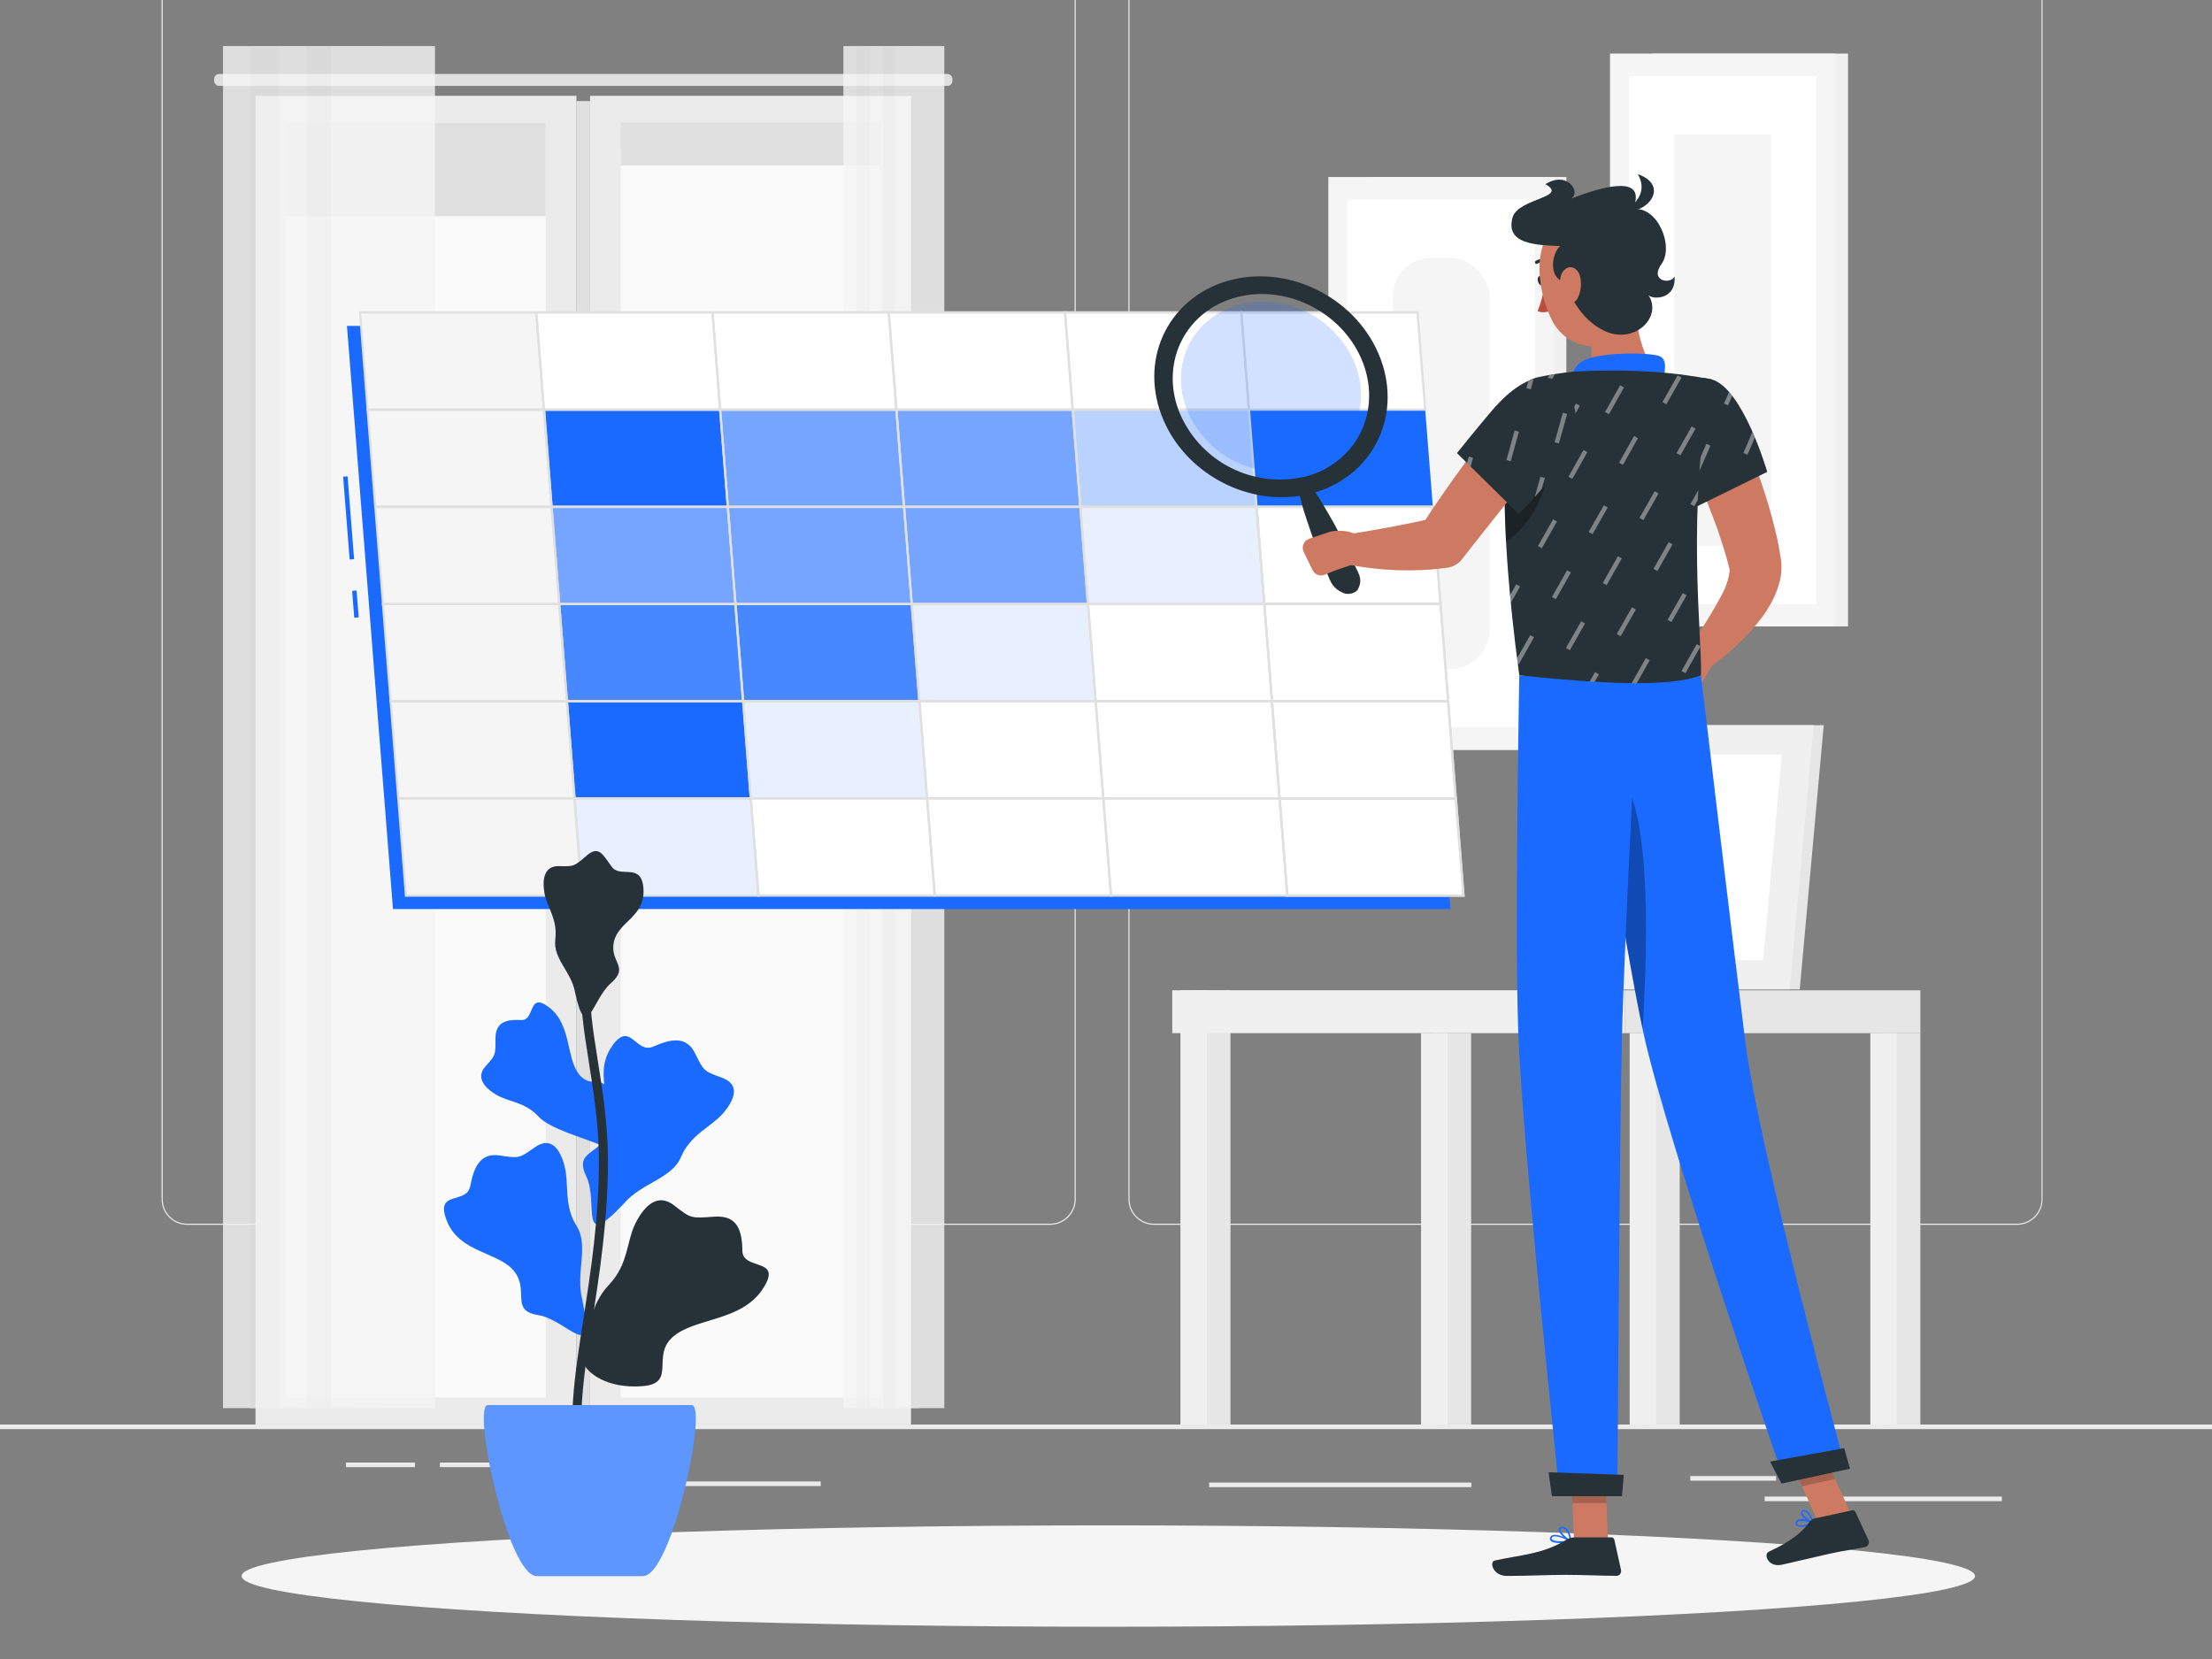 <?xml version="1.0" encoding="UTF-8"?>
<svg width="480px" height="360px" viewBox="0 0 480 360" version="1.1" xmlns="http://www.w3.org/2000/svg" xmlns:xlink="http://www.w3.org/1999/xlink">
    <rect x="0" y="0" width="480" height="360" fill="#808080" stroke="none"/>
    <title> no_results_360</title>
    <g id="-no_results_360" stroke="none" stroke-width="1" fill="none" fill-rule="evenodd">
        <g id="Cohort-analysis-rafiki" transform="translate(-2, -9)" fill-rule="nonzero">
            <g id="freepik--background-complete--inject-11">
                <rect id="Rectangle" fill="#EBEBEB" x="0" y="318.12" width="485" height="1"></rect>
                <rect id="Rectangle" fill="#EBEBEB" x="384.925" y="333.754" width="51.478" height="1"></rect>
                <rect id="Rectangle" fill="#EBEBEB" x="264.383" y="330.713" width="56.9" height="1"></rect>
                <rect id="Rectangle" fill="#EBEBEB" x="368.794" y="329.304" width="18.614" height="1"></rect>
                <rect id="Rectangle" fill="#EBEBEB" x="97.456" y="326.369" width="41.894" height="1"></rect>
                <rect id="Rectangle" fill="#EBEBEB" x="77.076" y="326.369" width="14.977" height="1"></rect>
                <rect id="Rectangle" fill="#EBEBEB" x="127.526" y="330.47" width="52.574" height="1"></rect>
                <path d="M229.89,274.784 L42.593,274.784 C39.538,274.779 37.064,272.296 37.064,269.236 L37.064,5.5 C37.09,2.458 39.556,0.005 42.593,-1.1010037e-14 L229.89,-1.1010037e-14 C232.949,-1.1010037e-14 235.429,2.484 235.429,5.548 L235.429,5.548 L235.429,269.236 C235.429,270.708 234.845,272.119 233.806,273.159 C232.768,274.2 231.359,274.784 229.89,274.784 Z M42.593,0.194 C39.671,0.2 37.306,2.573 37.306,5.5 L37.306,269.236 C37.306,272.162 39.671,274.536 42.593,274.541 L229.89,274.541 C232.811,274.531 235.176,272.162 235.186,269.236 L235.186,5.5 C235.176,2.574 232.811,0.205 229.89,0.194 L42.593,0.194 Z" id="Shape" fill="#EBEBEB"></path>
                <path d="M439.711,274.784 L252.404,274.784 C249.349,274.774 246.876,272.296 246.865,269.236 L246.865,5.5 C246.897,2.457 249.366,0.005 252.404,0 L439.711,0 C442.743,0.011 445.203,2.462 445.23,5.5 L445.23,269.236 C445.233,270.705 444.653,272.115 443.617,273.155 C442.582,274.196 441.177,274.784 439.711,274.784 L439.711,274.784 Z M252.404,0.194 C249.483,0.205 247.118,2.574 247.107,5.5 L247.107,269.236 C247.118,272.162 249.483,274.531 252.404,274.541 L439.711,274.541 C442.631,274.531 444.996,272.162 445.007,269.236 L445.007,5.5 C444.996,2.574 442.631,0.205 439.711,0.194 L252.404,0.194 Z" id="Shape" fill="#EBEBEB"></path>
                <rect id="Rectangle" fill="#F0F0F0" x="360.5" y="20.628" width="42.515" height="124.304"></rect>
                <rect id="Rectangle" fill="#F5F5F5" x="351.363" y="20.628" width="48.907" height="124.304"></rect>
                <rect id="Rectangle" fill="#FFFFFF" x="355.466" y="25.516" width="40.711" height="114.539"></rect>
                <rect id="Rectangle" fill="#F5F5F5" x="365.331" y="38.167" width="20.971" height="89.227"></rect>
                <rect id="Rectangle" fill="#F0F0F0" x="299.381" y="47.407" width="42.515" height="124.304"></rect>
                <rect id="Rectangle" fill="#F5F5F5" x="290.253" y="47.407" width="48.907" height="124.304"></rect>
                <rect id="Rectangle" fill="#FFFFFF" x="294.346" y="52.295" width="40.711" height="114.539"></rect>
                <rect id="Rectangle" fill="#F5F5F5" x="304.221" y="64.945" width="20.971" height="89.227" rx="8.395"></rect>
                <rect id="Rectangle" fill="#E6E6E6" x="260.755" y="223.899" width="8.255" height="94.221"></rect>
                <rect id="Rectangle" fill="#F0F0F0" x="258.156" y="223.899" width="5.733" height="94.221"></rect>
                <rect id="Rectangle" fill="#F0F0F0" x="256.381" y="223.889" width="98.164" height="9.299"></rect>
                <rect id="Rectangle" fill="#E6E6E6" x="358.24" y="233.188" width="8.255" height="84.923"></rect>
                <rect id="Rectangle" fill="#F0F0F0" x="355.631" y="233.188" width="5.733" height="84.923"></rect>
                <rect id="Rectangle" fill="#E6E6E6" x="410.455" y="233.188" width="8.255" height="84.923"></rect>
                <rect id="Rectangle" fill="#F0F0F0" x="407.856" y="233.188" width="5.733" height="84.923"></rect>
                <rect id="Rectangle" fill="#E6E6E6" x="312.98" y="233.188" width="8.255" height="84.923"></rect>
                <rect id="Rectangle" fill="#F0F0F0" x="310.371" y="233.188" width="5.733" height="84.923"></rect>
                <rect id="Rectangle" fill="#E6E6E6" x="354.554" y="223.899" width="64.165" height="9.299"></rect>
                <polygon id="Path" fill="#E6E6E6" points="350.413 223.695 392.54 223.695 397.748 166.367 355.621 166.367"></polygon>
                <polygon id="Path" fill="#F0F0F0" points="348.23 223.695 390.357 223.695 395.566 166.367 353.439 166.367"></polygon>
                <polygon id="Path" fill="#FFFFFF" points="384.595 217.35 388.65 172.712 359.201 172.712 355.146 217.35"></polygon>
                <rect id="Rectangle" fill="#EBEBEB" x="130.048" y="29.791" width="69.646" height="288.319"></rect>
                <rect id="Rectangle" fill="#FAFAFA" x="136.712" y="35.621" width="56.318" height="276.659"></rect>
                <rect id="Rectangle" fill="#EBEBEB" x="57.443" y="29.791" width="69.646" height="288.319"></rect>
                <rect id="Rectangle" fill="#E0E0E0" x="127.089" y="30.928" width="2.958" height="286.055"></rect>
                <rect id="Rectangle" fill="#FAFAFA" x="64.107" y="35.621" width="56.318" height="276.659"></rect>
                <rect id="Rectangle" fill="#E0E0E0" x="48.471" y="25.049" width="160.196" height="2.594" rx="1.069"></rect>
                <rect id="Rectangle" fill="#E0E0E0" x="136.712" y="35.631" width="56.318" height="5.509"></rect>
                <rect id="Rectangle" fill="#E0E0E0" x="136.702" y="35.621" width="56.318" height="9.289"></rect>
                <rect id="Rectangle" fill="#E0E0E0" x="64.107" y="35.621" width="56.318" height="20.298"></rect>
                <g id="Group" opacity="0.8" transform="translate(185.018, 18.996)">
                    <rect id="Rectangle" fill="#F5F5F5" x="0" y="0" width="10.748" height="295.568"></rect>
                    <rect id="Rectangle" fill="#F0F0F0" x="2.842" y="0" width="5.073" height="295.568"></rect>
                    <rect id="Rectangle" fill="#F5F5F5" x="5.771" y="0" width="10.748" height="295.568"></rect>
                    <rect id="Rectangle" fill="#F0F0F0" x="8.604" y="0" width="5.073" height="295.568"></rect>
                    <rect id="Rectangle" fill="#F5F5F5" x="11.145" y="0" width="10.748" height="295.568"></rect>
                </g>
                <g id="Group" opacity="0.8" transform="translate(50.392, 18.996)">
                    <rect id="Rectangle" fill="#F5F5F5" x="0" y="0" width="22.582" height="295.568"></rect>
                    <rect id="Rectangle" fill="#F0F0F0" x="5.965" y="0" width="10.66" height="295.568"></rect>
                    <rect id="Rectangle" fill="#F5F5F5" x="12.115" y="0" width="22.582" height="295.568"></rect>
                    <rect id="Rectangle" fill="#F0F0F0" x="18.081" y="0" width="10.66" height="295.568"></rect>
                    <rect id="Rectangle" fill="#F5F5F5" x="23.416" y="0" width="22.582" height="295.568"></rect>
                </g>
            </g>
            <g id="freepik--Shadow--inject-11" transform="translate(54.427, 340.002)" fill="#F5F5F5">
                <ellipse id="freepik--path--inject-11" cx="188.073" cy="10.999" rx="188.073" ry="10.999"></ellipse>
            </g>
            <g id="freepik--Table--inject-11" transform="translate(76.432, 76.537)">
                <polygon id="Rectangle" fill="#1A6AFF" transform="translate(1.216, 44.85) rotate(-4.51) translate(-1.216, -44.85) " points="0.733 35.833 1.703 35.833 1.7 53.867 0.73 53.867"></polygon>
                <polygon id="Rectangle" fill="#1A6AFF" transform="translate(2.693, 63.554) rotate(-4.52) translate(-2.693, -63.554) " points="2.209 60.634 3.179 60.634 3.178 66.474 2.208 66.474"></polygon>
                <polygon id="Path" fill="#1A6AFF" points="39.105 3.187 77.352 3.187 115.609 3.187 153.856 3.187 192.103 3.187 230.35 3.187 232.009 24.282 233.677 45.367 235.336 66.461 237.004 87.546 238.663 108.631 240.331 129.726 202.084 129.726 163.827 129.726 125.58 129.726 87.333 129.726 49.086 129.726 10.839 129.726 9.18 108.631 7.512 87.546 5.853 66.461 4.185 45.367 2.526 24.282 0.858 3.187"></polygon>
                <polygon id="Path" fill="#FFFFFF" points="41.928 0.272 80.175 0.272 118.422 0.272 156.669 0.272 194.916 0.272 233.163 0.272 234.831 21.367 236.49 42.452 238.159 63.546 239.817 84.631 241.486 105.716 243.144 126.811 204.897 126.811 166.65 126.811 128.403 126.811 90.156 126.811 51.909 126.811 13.652 126.811 11.993 105.716 10.325 84.631 8.666 63.546 7.008 42.452 5.339 21.367 3.68 0.272"></polygon>
                <polygon id="Path" fill="#FFFFFF" points="196.584 21.367 234.831 21.367 233.163 0.272 194.916 0.272"></polygon>
                <polygon id="Path" fill="#FFFFFF" points="158.337 21.367 196.584 21.367 194.916 0.272 156.669 0.272"></polygon>
                <polygon id="Path" fill="#FFFFFF" points="120.08 21.367 158.337 21.367 156.669 0.272 118.422 0.272"></polygon>
                <polygon id="Path" fill="#FFFFFF" points="81.833 21.367 120.08 21.367 118.422 0.272 80.175 0.272"></polygon>
                <polygon id="Path" fill="#FFFFFF" points="43.586 21.367 81.833 21.367 80.175 0.272 41.928 0.272"></polygon>
                <polygon id="Path" fill="#F5F5F5" points="5.339 21.367 43.586 21.367 41.928 0.272 3.68 0.272"></polygon>
                <polygon id="Path" fill="#1A6AFF" points="198.243 42.452 236.49 42.452 234.831 21.367 196.584 21.367"></polygon>
                <polygon id="Path" fill="#1A6AFF" opacity="0.3" points="159.996 42.452 198.243 42.452 196.584 21.367 158.337 21.367"></polygon>
                <polygon id="Path" fill="#1A6AFF" opacity="0.6" points="121.749 42.452 159.996 42.452 158.337 21.367 120.08 21.367"></polygon>
                <polygon id="Path" fill="#1A6AFF" opacity="0.6" points="83.502 42.452 121.749 42.452 120.08 21.367 81.833 21.367"></polygon>
                <polygon id="Path" fill="#1A6AFF" points="45.255 42.452 83.502 42.452 81.833 21.367 43.586 21.367"></polygon>
                <polygon id="Path" fill="#F5F5F5" points="7.008 42.452 45.255 42.452 43.586 21.367 5.339 21.367"></polygon>
                <path d="M238.42,63.789 L199.679,63.789 L199.679,63.566 L197.991,42.189 L236.723,42.189 L236.723,42.413 L238.42,63.789 Z M200.135,63.303 L237.897,63.303 L236.267,42.695 L198.505,42.695 L200.135,63.303 Z" id="Shape" fill="#E0E0E0"></path>
                <polygon id="Path" fill="#1A6AFF" opacity="0.1" points="161.664 63.546 199.911 63.546 198.243 42.452 159.996 42.452"></polygon>
                <polygon id="Path" fill="#1A6AFF" opacity="0.6" points="123.408 63.546 161.664 63.546 159.996 42.452 121.749 42.452"></polygon>
                <polygon id="Path" fill="#1A6AFF" opacity="0.6" points="85.16 63.546 123.408 63.546 121.749 42.452 83.502 42.452"></polygon>
                <polygon id="Path" fill="#1A6AFF" opacity="0.6" points="46.913 63.546 85.16 63.546 83.502 42.452 45.255 42.452"></polygon>
                <polygon id="Path" fill="#F5F5F5" points="8.666 63.546 46.913 63.546 45.255 42.452 7.008 42.452"></polygon>
                <path d="M240.079,84.874 L201.347,84.874 L201.347,84.651 L199.669,63.274 L238.401,63.274 L238.401,63.498 L240.079,84.874 Z M201.793,84.388 L239.555,84.388 L237.935,63.789 L200.173,63.789 L201.793,84.388 Z" id="Shape" fill="#E0E0E0"></path>
                <polygon id="Path" fill="#FFFFFF" points="163.323 84.631 201.57 84.631 199.911 63.546 161.664 63.546"></polygon>
                <polygon id="Path" fill="#1A6AFF" opacity="0.1" points="125.076 84.631 163.323 84.631 161.664 63.546 123.408 63.546"></polygon>
                <polygon id="Path" fill="#1A6AFF" opacity="0.8" points="86.829 84.631 125.076 84.631 123.408 63.546 85.16 63.546"></polygon>
                <polygon id="Path" fill="#1A6AFF" opacity="0.8" points="48.582 84.631 86.829 84.631 85.16 63.546 46.913 63.546"></polygon>
                <polygon id="Path" fill="#F5F5F5" points="10.325 84.631 48.582 84.631 46.913 63.546 8.666 63.546"></polygon>
                <path d="M241.728,105.959 L203.006,105.959 L203.006,105.736 L201.318,84.359 L240.05,84.359 L240.05,84.583 L241.728,105.959 Z M203.442,105.473 L241.204,105.473 L239.575,84.874 L201.832,84.874 L203.442,105.473 Z" id="Shape" fill="#E0E0E0"></path>
                <polygon id="Path" fill="#FFFFFF" points="164.982 105.716 203.229 105.716 201.57 84.631 163.323 84.631"></polygon>
                <polygon id="Path" fill="#FFFFFF" points="126.735 105.716 164.982 105.716 163.323 84.631 125.076 84.631"></polygon>
                <polygon id="Path" fill="#1A6AFF" opacity="0.1" points="88.488 105.716 126.735 105.716 125.076 84.631 86.829 84.631"></polygon>
                <polygon id="Path" fill="#1A6AFF" points="50.24 105.716 88.488 105.716 86.829 84.631 48.582 84.631"></polygon>
                <polygon id="Path" fill="#F5F5F5" points="11.993 105.716 50.24 105.716 48.582 84.631 10.325 84.631"></polygon>
                <path d="M243.406,127.054 L204.674,127.054 L204.674,126.83 L202.986,105.454 L241.728,105.454 L241.728,105.677 L243.406,127.054 Z M205.12,126.568 L242.882,126.568 L241.253,105.959 L203.5,105.959 L205.12,126.568 Z" id="Shape" fill="#E0E0E0"></path>
                <polygon id="Path" fill="#FFFFFF" points="166.65 126.811 204.897 126.811 203.229 105.716 164.982 105.716"></polygon>
                <polygon id="Path" fill="#FFFFFF" points="128.403 126.811 166.65 126.811 164.982 105.716 126.735 105.716"></polygon>
                <polygon id="Path" fill="#FFFFFF" points="90.156 126.811 128.403 126.811 126.735 105.716 88.488 105.716"></polygon>
                <polygon id="Path" fill="#1A6AFF" opacity="0.1" points="51.909 126.811 90.156 126.811 88.488 105.716 50.24 105.716"></polygon>
                <polygon id="Path" fill="#F5F5F5" points="13.652 126.811 51.909 126.811 50.24 105.716 11.993 105.716"></polygon>
                <path d="M235.093,21.6 L196.361,21.6 L196.361,21.376 L194.673,0 L233.415,0 L233.415,0.223 L235.093,21.6 Z M196.807,21.114 L234.57,21.114 L232.94,0.515 L195.168,0.515 L196.807,21.114 Z" id="Shape" fill="#E0E0E0"></path>
                <path d="M196.846,21.6 L158.104,21.6 L158.104,21.376 L156.417,0 L195.168,0 L195.168,0.223 L196.846,21.6 Z M158.56,21.114 L196.322,21.114 L194.693,0.515 L156.931,0.515 L158.56,21.114 Z" id="Shape" fill="#E0E0E0"></path>
                <path d="M158.599,21.6 L119.857,21.6 L119.857,21.376 L118.17,0 L156.902,0 L156.902,0.223 L158.599,21.6 Z M120.313,21.114 L158.075,21.114 L156.446,0.515 L118.684,0.515 L120.313,21.114 Z" id="Shape" fill="#E0E0E0"></path>
                <path d="M120.352,21.6 L81.61,21.6 L81.61,21.376 L79.932,0 L118.664,0 L118.664,0.223 L120.352,21.6 Z M82.056,21.114 L119.819,21.114 L118.199,0.515 L80.437,0.515 L82.056,21.114 Z" id="Shape" fill="#E0E0E0"></path>
                <path d="M82.095,21.6 L43.363,21.6 L43.363,21.376 L41.685,0 L80.417,0 L80.417,0.223 L82.095,21.6 Z M43.809,21.114 L81.571,21.114 L79.952,0.515 L42.189,0.515 L43.809,21.114 Z" id="Shape" fill="#E0E0E0"></path>
                <path d="M43.848,21.6 L5.116,21.6 L5.116,21.376 L3.438,0 L42.17,0 L42.17,0.223 L43.848,21.6 Z M5.562,21.114 L43.324,21.114 L41.704,0.515 L3.942,0.515 L5.562,21.114 Z" id="Shape" fill="#E0E0E0"></path>
                <polygon id="Path" fill="#1A6AFF" opacity="0.1" points="198.243 42.452 236.49 42.452 234.831 21.367 196.584 21.367"></polygon>
                <path d="M198.505,42.695 L159.773,42.695 L159.773,42.471 L158.095,21.095 L196.827,21.095 L196.827,21.318 L198.505,42.695 Z M160.219,42.209 L197.981,42.209 L196.361,21.6 L158.599,21.6 L160.219,42.209 Z" id="Shape" fill="#E0E0E0"></path>
                <path d="M160.248,42.695 L121.526,42.695 L121.526,42.471 L119.838,21.095 L158.58,21.095 L158.58,21.318 L160.248,42.695 Z M121.962,42.209 L159.724,42.209 L158.104,21.6 L120.352,21.6 L121.962,42.209 Z" id="Shape" fill="#E0E0E0"></path>
                <path d="M122.011,42.695 L83.279,42.695 L83.279,42.471 L81.591,21.095 L120.333,21.095 L120.333,21.318 L122.011,42.695 Z M83.725,42.209 L121.448,42.209 L119.857,21.6 L82.095,21.6 L83.725,42.209 Z" id="Shape" fill="#E0E0E0"></path>
                <path d="M83.764,42.695 L45.022,42.695 L45.022,42.471 L43.334,21.095 L82.066,21.095 L82.066,21.318 L83.764,42.695 Z M45.478,42.209 L83.24,42.209 L81.61,21.6 L43.848,21.6 L45.478,42.209 Z" id="Shape" fill="#E0E0E0"></path>
                <path d="M45.517,42.695 L6.775,42.695 L6.775,42.471 L5.087,21.095 L43.887,21.095 L43.887,21.318 L45.517,42.695 Z M7.231,42.209 L44.993,42.209 L43.363,21.6 L5.601,21.6 L7.231,42.209 Z" id="Shape" fill="#E0E0E0"></path>
                <path d="M238.42,63.789 L199.679,63.789 L199.679,63.566 L197.991,42.189 L236.723,42.189 L236.723,42.413 L238.42,63.789 Z M200.135,63.303 L237.897,63.303 L236.267,42.695 L198.505,42.695 L200.135,63.303 Z" id="Shape" fill="#E0E0E0"></path>
                <path d="M200.173,63.789 L161.432,63.789 L161.432,63.566 L159.744,42.189 L198.466,42.189 L198.466,42.413 L200.173,63.789 Z M161.887,63.303 L199.65,63.303 L198.02,42.695 L160.248,42.695 L161.887,63.303 Z" id="Shape" fill="#E0E0E0"></path>
                <path d="M161.926,63.789 L123.184,63.789 L123.184,63.566 L121.506,42.189 L160.248,42.189 L160.248,42.413 L161.926,63.789 Z M123.64,63.303 L161.393,63.303 L159.773,42.695 L122.011,42.695 L123.64,63.303 Z" id="Shape" fill="#E0E0E0"></path>
                <path d="M123.669,63.789 L84.937,63.789 L84.937,63.566 L83.259,42.189 L121.991,42.189 L121.991,42.413 L123.669,63.789 Z M85.384,63.303 L123.146,63.303 L121.526,42.695 L83.764,42.695 L85.384,63.303 Z" id="Shape" fill="#E0E0E0"></path>
                <path d="M85.422,63.789 L46.69,63.789 L46.69,63.566 L45.012,42.189 L83.744,42.189 L83.744,42.413 L85.422,63.789 Z M47.136,63.303 L84.899,63.303 L83.279,42.695 L45.517,42.695 L47.136,63.303 Z" id="Shape" fill="#E0E0E0"></path>
                <path d="M47.175,63.789 L8.443,63.789 L8.443,63.566 L6.765,42.189 L45.497,42.189 L45.497,42.413 L47.175,63.789 Z M8.928,63.333 L46.69,63.333 L45.061,42.724 L7.231,42.724 L8.928,63.333 Z" id="Shape" fill="#E0E0E0"></path>
                <path d="M240.079,84.874 L201.347,84.874 L201.347,84.651 L199.669,63.274 L238.401,63.274 L238.401,63.498 L240.079,84.874 Z M201.793,84.388 L239.555,84.388 L237.935,63.789 L200.173,63.789 L201.793,84.388 Z" id="Shape" fill="#E0E0E0"></path>
                <path d="M201.832,84.874 L163.1,84.874 L163.1,84.651 L161.412,63.274 L200.154,63.274 L200.154,63.498 L201.832,84.874 Z M163.546,84.388 L201.308,84.388 L199.679,63.789 L161.926,63.789 L163.546,84.388 Z" id="Shape" fill="#E0E0E0"></path>
                <path d="M163.585,84.874 L124.853,84.874 L124.853,84.651 L123.165,63.274 L161.907,63.274 L161.907,63.498 L163.585,84.874 Z M125.299,84.388 L163.061,84.388 L161.432,63.789 L123.669,63.789 L125.299,84.388 Z" id="Shape" fill="#E0E0E0"></path>
                <path d="M125.328,84.874 L86.606,84.874 L86.606,84.651 L84.918,63.274 L123.66,63.274 L123.66,63.498 L125.328,84.874 Z M87.042,84.388 L124.804,84.388 L123.175,63.789 L85.422,63.789 L87.042,84.388 Z" id="Shape" fill="#E0E0E0"></path>
                <path d="M87.091,84.874 L48.349,84.874 L48.349,84.651 L46.661,63.274 L85.393,63.274 L85.393,63.498 L87.091,84.874 Z M48.805,84.388 L86.528,84.388 L84.899,63.789 L47.175,63.789 L48.805,84.388 Z" id="Shape" fill="#E0E0E0"></path>
                <path d="M48.844,84.874 L10.102,84.874 L10.102,84.651 L8.414,63.274 L47.146,63.274 L47.146,63.498 L48.844,84.874 Z M10.558,84.388 L48.32,84.388 L46.69,63.789 L8.928,63.789 L10.558,84.388 Z" id="Shape" fill="#E0E0E0"></path>
                <path d="M241.728,105.959 L203.006,105.959 L203.006,105.736 L201.318,84.359 L240.05,84.359 L240.05,84.583 L241.728,105.959 Z M203.442,105.473 L241.204,105.473 L239.575,84.874 L201.832,84.874 L203.442,105.473 Z" id="Shape" fill="#E0E0E0"></path>
                <path d="M203.5,105.959 L164.759,105.959 L164.759,105.736 L163.081,84.359 L201.813,84.359 L201.813,84.583 L203.5,105.959 Z M165.215,105.473 L202.928,105.473 L201.308,84.874 L163.585,84.874 L165.215,105.473 Z" id="Shape" fill="#E0E0E0"></path>
                <path d="M165.244,105.959 L126.512,105.959 L126.512,105.736 L124.833,84.359 L163.546,84.359 L163.546,84.583 L165.244,105.959 Z M126.958,105.473 L164.72,105.473 L163.1,84.874 L125.328,84.874 L126.958,105.473 Z" id="Shape" fill="#E0E0E0"></path>
                <path d="M126.997,105.959 L88.264,105.959 L88.264,105.736 L86.586,84.359 L125.328,84.359 L125.328,84.583 L126.997,105.959 Z M88.711,105.473 L126.473,105.473 L124.853,84.874 L87.091,84.874 L88.711,105.473 Z" id="Shape" fill="#E0E0E0"></path>
                <path d="M88.749,105.959 L50.017,105.959 L50.017,105.736 L48.339,84.359 L87.071,84.359 L87.071,84.583 L88.749,105.959 Z M50.464,105.473 L88.226,105.473 L86.606,84.874 L48.844,84.874 L50.464,105.473 Z" id="Shape" fill="#E0E0E0"></path>
                <path d="M50.502,105.959 L11.77,105.959 L11.77,105.736 L10.082,84.359 L48.824,84.359 L48.824,84.583 L50.502,105.959 Z M12.216,105.473 L49.979,105.473 L48.349,84.874 L10.587,84.874 L12.216,105.473 Z" id="Shape" fill="#E0E0E0"></path>
                <path d="M243.406,127.054 L204.674,127.054 L204.674,126.83 L202.986,105.454 L241.728,105.454 L241.728,105.677 L243.406,127.054 Z M205.12,126.568 L242.882,126.568 L241.253,105.959 L203.5,105.959 L205.12,126.568 Z" id="Shape" fill="#E0E0E0"></path>
                <path d="M205.159,127.054 L166.427,127.054 L166.427,126.83 L164.739,105.454 L203.481,105.454 L203.481,105.677 L205.159,127.054 Z M166.873,126.568 L204.635,126.568 L203.006,105.959 L165.244,105.959 L166.873,126.568 Z" id="Shape" fill="#E0E0E0"></path>
                <path d="M166.912,127.054 L128.18,127.054 L128.18,126.83 L126.492,105.454 L165.234,105.454 L165.234,105.677 L166.912,127.054 Z M128.626,126.539 L166.388,126.539 L164.759,105.93 L126.997,105.93 L128.626,126.539 Z" id="Shape" fill="#E0E0E0"></path>
                <path d="M128.665,127.054 L89.923,127.054 L89.923,126.83 L88.235,105.454 L126.967,105.454 L126.967,105.677 L128.665,127.054 Z M90.408,126.539 L128.141,126.539 L126.512,105.93 L88.749,105.93 L90.408,126.539 Z" id="Shape" fill="#E0E0E0"></path>
                <path d="M90.408,127.054 L51.676,127.054 L51.676,126.83 L49.988,105.454 L88.72,105.454 L88.72,105.677 L90.408,127.054 Z M52.122,126.568 L89.875,126.568 L88.255,105.959 L50.502,105.959 L52.122,126.568 Z" id="Shape" fill="#E0E0E0"></path>
                <path d="M52.171,127.054 L13.429,127.054 L13.429,126.83 L11.751,105.454 L50.483,105.454 L50.483,105.677 L52.171,127.054 Z M13.875,126.539 L51.608,126.539 L49.988,105.93 L12.255,105.93 L13.875,126.539 Z" id="Shape" fill="#E0E0E0"></path>
            </g>
            <g id="freepik--Character--inject-11" transform="translate(252.475, 46.795)">
                <path d="M124.71,50.254 C126.94,54.734 128.932,59.33 130.675,64.022 C132.45,68.781 133.914,73.649 135.06,78.597 L135.467,80.541 L135.806,82.484 L135.971,83.455 C136.052,84.022 136.094,84.593 136.097,85.166 C136.107,85.692 136.078,86.218 136.01,86.74 L135.913,87.488 L135.768,88.178 C135.376,89.792 134.78,91.35 133.993,92.813 C133.313,94.08 132.534,95.292 131.665,96.437 C130.07,98.539 128.288,100.49 126.339,102.267 C124.466,104.043 122.455,105.667 120.325,107.125 C119.065,107.991 117.367,107.828 116.295,106.737 C115.223,105.646 115.086,103.943 115.97,102.694 L116.067,102.549 C118.737,98.929 121.13,95.112 123.226,91.132 C124.058,89.595 124.604,87.919 124.836,86.186 L124.836,85.826 C124.845,85.749 124.845,85.671 124.836,85.593 C124.836,85.515 124.778,85.535 124.778,85.506 L124.574,84.728 L124.157,83.145 L123.672,81.541 C123.361,80.473 122.983,79.394 122.644,78.315 C122.304,77.237 121.897,76.158 121.48,75.08 C120.684,72.923 119.831,70.756 118.948,68.609 C117.202,64.314 115.272,59.932 113.419,55.783 L113.419,55.676 C112.049,52.548 113.409,48.896 116.49,47.432 C119.57,45.968 123.255,47.223 124.807,50.264 L124.71,50.254 Z" id="Path" fill="#CE7A63"></path>
                <path d="M113.399,103.238 L110.868,107.349 C110.587,107.815 110.502,108.374 110.633,108.903 C110.764,109.431 111.1,109.886 111.566,110.166 L111.76,110.263 L115.805,112.1 C116.785,112.543 117.94,112.148 118.443,111.196 L119.54,109.136 L122.372,104.463 L119.462,99.954 C115.931,99.925 113.399,103.238 113.399,103.238 Z" id="Path" fill="#CE7A63"></path>
                <path d="M141.229,293.421 C140.628,293.625 139.969,293.576 139.405,293.285 C139.174,293.081 139.103,292.749 139.231,292.468 C139.298,292.237 139.465,292.048 139.686,291.953 C140.656,291.477 142.965,292.41 143.062,292.459 C143.128,292.48 143.172,292.544 143.169,292.614 C143.181,292.683 143.139,292.751 143.072,292.77 C142.485,293.058 141.866,293.277 141.229,293.421 Z M140.026,292.264 C139.955,292.278 139.887,292.301 139.822,292.332 C139.695,292.389 139.599,292.5 139.56,292.634 C139.463,292.944 139.56,293.042 139.619,293.071 C140.016,293.411 141.491,293.071 142.529,292.682 C141.735,292.36 140.881,292.218 140.026,292.264 Z" id="Shape" fill="#1A6AFF"></path>
                <path d="M143.023,292.828 L142.936,292.828 C142.102,292.585 140.317,291.322 140.298,290.486 C140.298,290.215 140.482,289.979 140.744,289.913 C141.001,289.826 141.282,289.851 141.52,289.981 C142.49,290.486 143.13,292.527 143.159,292.614 C143.173,292.677 143.155,292.742 143.111,292.789 L143.023,292.828 Z M140.938,290.214 L140.86,290.214 C140.647,290.292 140.647,290.399 140.647,290.447 C140.647,290.943 141.84,291.934 142.703,292.342 C142.48,291.528 142.013,290.802 141.365,290.263 C141.233,290.193 141.081,290.176 140.938,290.214 Z" id="Shape" fill="#1A6AFF"></path>
                <path d="M88.131,297.045 C87.161,297.045 86.278,296.909 85.968,296.481 C85.803,296.256 85.803,295.949 85.968,295.723 C86.086,295.515 86.287,295.367 86.521,295.315 C87.743,294.975 90.323,296.452 90.401,296.51 C90.462,296.55 90.496,296.622 90.488,296.695 C90.477,296.765 90.422,296.82 90.352,296.831 C89.619,296.965 88.876,297.037 88.131,297.045 Z M86.967,295.607 L86.627,295.607 C86.483,295.637 86.359,295.729 86.288,295.859 C86.162,296.073 86.21,296.18 86.288,296.238 C86.637,296.714 88.5,296.734 89.867,296.54 C88.973,296.022 87.983,295.692 86.957,295.568 L86.967,295.607 Z" id="Shape" fill="#1A6AFF"></path>
                <path d="M90.362,296.841 L90.294,296.841 C89.402,296.442 87.636,294.839 87.772,294.013 C87.772,293.809 87.947,293.566 88.422,293.518 C88.773,293.479 89.124,293.588 89.392,293.819 C90.362,294.596 90.527,296.578 90.537,296.666 C90.547,296.727 90.52,296.788 90.469,296.821 C90.437,296.842 90.399,296.849 90.362,296.841 Z M88.567,293.838 L88.461,293.838 C88.141,293.838 88.121,293.994 88.121,294.033 C88.034,294.538 89.237,295.791 90.139,296.336 C90.061,295.495 89.722,294.699 89.169,294.062 C88.999,293.921 88.787,293.842 88.567,293.838 Z" id="Shape" fill="#1A6AFF"></path>
                <polygon id="Path" fill="#CE7A63" points="98.471 296.656 91.099 296.656 90.362 279.555 97.734 279.555"></polygon>
                <polygon id="Path" fill="#CE7A63" points="151.239 290.865 144.032 292.429 136.806 276.494 144.013 274.93"></polygon>
                <path d="M143.343,291.701 L151.443,289.942 C151.738,289.887 152.033,290.039 152.161,290.311 L154.974,296.413 C155.094,296.676 155.105,296.976 155.003,297.246 C154.901,297.517 154.694,297.735 154.43,297.851 C154.356,297.886 154.278,297.912 154.198,297.929 C151.356,298.493 149.949,298.619 146.389,299.396 C144.197,299.872 139.25,301.077 136.224,301.738 C133.197,302.399 132.159,299.474 133.314,298.94 C138.6,296.52 140.812,294.382 142.238,292.4 C142.507,292.038 142.901,291.789 143.343,291.701 L143.343,291.701 Z" id="Path" fill="#263238"></path>
                <path d="M91.148,295.811 L99.199,295.811 C99.502,295.809 99.765,296.019 99.829,296.316 L101.284,302.875 C101.411,303.454 101.047,304.027 100.469,304.157 C100.386,304.167 100.301,304.167 100.217,304.157 C97.307,304.157 93.117,303.944 89.47,303.944 C85.202,303.944 81.516,304.177 76.51,304.177 C73.474,304.177 72.63,301.106 73.901,300.834 C79.673,299.571 84.387,299.435 89.373,296.355 C89.901,296.009 90.516,295.82 91.148,295.811 L91.148,295.811 Z" id="Path" fill="#263238"></path>
                <polygon id="Path" fill="#000000" opacity="0.2" points="90.362 279.565 90.74 288.378 98.122 288.378 97.744 279.565"></polygon>
                <polygon id="Path" fill="#000000" opacity="0.2" points="144.013 274.93 136.806 276.494 140.54 284.705 147.747 283.15"></polygon>
                <path d="M93.194,108.777 C93.194,108.777 101.575,165.23 106.154,186.402 C111.188,209.567 136.815,283.801 136.815,283.801 L150.017,280.886 C150.017,280.886 131.15,211.384 128.279,188.453 C125.156,163.568 118.637,108.777 118.637,108.777 L93.194,108.777 Z" id="Path" fill="#1A6AFF"></path>
                <path d="M133.653,279.361 C133.595,279.361 136.117,284.141 136.117,284.141 L150.968,280.915 L149.716,276.446 L133.653,279.361 Z" id="Path" fill="#263238"></path>
                <path d="M98.481,128.89 C108.181,130.833 107.133,166.94 105.969,185.528 C103.176,172.391 99.092,147.099 96.269,129.172 C96.951,128.823 97.733,128.723 98.481,128.89 Z" id="Path" fill="#000000" opacity="0.3"></path>
                <path d="M79.207,108.777 C79.207,108.777 78.188,164.006 78.994,186.509 C79.828,209.936 87.995,286.648 87.995,286.648 L100.489,286.648 C100.489,286.648 100.945,211.306 101.459,188.297 C102.07,163.219 105.087,108.757 105.087,108.757 L79.207,108.777 Z" id="Path" fill="#1A6AFF"></path>
                <path d="M85.59,281.683 C85.531,281.683 86.298,286.881 86.298,286.881 L101.488,286.881 L101.895,282.247 L85.59,281.683 Z" id="Path" fill="#263238"></path>
                <path d="M16.72,22.941 C29.863,19.618 44.374,27.313 49.127,40.12 C53.88,52.926 47.061,66.005 33.918,69.328 C20.774,72.651 6.263,64.965 1.51,52.149 C-3.243,39.333 3.605,26.264 16.72,22.941 Z M32.56,65.694 C43.618,62.895 49.35,51.886 45.354,41.111 C41.358,30.335 29.145,23.854 18.078,26.653 C7.01,29.451 1.277,40.46 5.274,51.235 C9.546,62.15 21.154,68.284 32.56,65.655 L32.56,65.694 Z" id="Shape" fill="#263238"></path>
                <path d="M31.949,64.022 C42.095,61.457 47.342,51.391 43.686,41.49 C39.786,31.475 29.147,25.839 18.689,28.246 C8.552,30.811 3.285,40.878 6.952,50.779 C10.858,60.787 21.491,66.421 31.949,64.022 Z" id="Path" fill="#1A6AFF" opacity="0.2"></path>
                <path d="M31.396,69.036 C31.827,70.957 32.358,72.855 32.986,74.72 C33.607,76.596 34.247,78.461 34.926,80.307 C35.605,82.153 36.372,84 37.138,85.826 C38.108,87.614 38.108,89.645 41.086,90.908 C42.013,91.243 43.046,91.086 43.831,90.49 C43.961,90.383 44.072,90.255 44.161,90.111 C45.538,87.721 43.928,86.108 43.249,84.281 C42.405,82.474 41.522,80.667 40.62,78.869 C39.718,77.072 38.739,75.294 37.71,73.525 C36.682,71.757 35.635,69.998 34.441,68.278 C33.878,67.756 33.061,67.615 32.356,67.919 C31.735,68.132 31.299,68.609 31.396,69.036 Z" id="Path" fill="#263238"></path>
                <path d="M84.658,22.951 C84.814,23.524 84.658,24.068 84.241,24.165 C83.824,24.262 83.446,23.874 83.271,23.291 C83.097,22.708 83.271,22.173 83.688,22.076 C84.105,21.979 84.513,22.368 84.658,22.951 Z" id="Path" fill="#263238"></path>
                <path d="M84.678,24.087 C84.437,26.026 83.931,27.922 83.174,29.723 C84.123,30.102 85.191,30.034 86.084,29.538 L84.678,24.087 Z" id="Path" fill="#BA4D3C"></path>
                <path d="M85.958,19.229 C86.042,19.199 86.107,19.13 86.133,19.044 C86.199,18.867 86.113,18.669 85.939,18.597 C84.902,18.153 83.714,18.244 82.757,18.84 C82.603,18.957 82.565,19.173 82.67,19.336 C82.786,19.492 83.006,19.526 83.165,19.414 L83.165,19.414 C83.925,18.953 84.862,18.891 85.677,19.248 C85.769,19.282 85.871,19.275 85.958,19.229 L85.958,19.229 Z" id="Path" fill="#263238"></path>
                <path d="M103.845,25.739 C104.543,31.355 105.048,37.399 108.191,42.073 C108.191,42.073 108.288,47.563 98.306,48.466 C87.326,49.438 91.516,43.608 91.516,43.608 C95.532,42.636 95.668,37.302 93.456,33.279 L103.845,25.739 Z" id="Path" fill="#CE7A63"></path>
                <path d="M110.198,45.512 C110.819,43.044 111.489,40.217 109.616,39.478 C107.56,38.672 96.609,38.507 92.981,40.547 C89.353,42.588 90.769,47.407 90.769,47.407 L110.198,45.512 Z" id="Path" fill="#1A6AFF"></path>
                <path d="M120.975,44.541 C127.765,46.484 133.013,64.605 133.013,64.605 L117.173,72.379 C114.967,67.668 112.999,62.849 111.275,57.94 C108.084,48.913 113.981,42.597 120.975,44.541 Z" id="Path" fill="#263238"></path>
                <g id="Group" opacity="0.4" transform="translate(112.958, 47.281)" fill="#FFFFFF">
                    <polygon id="Rectangle" transform="translate(1.8, 3.821) rotate(-66.39) translate(-1.8, -3.821) " points="-1.531 3.337 5.133 3.333 5.132 4.304 -1.532 4.308"></polygon>
                    <path d="M11.761,0 L10.675,2.497 L11.558,2.886 L12.45,0.845 C12.227,0.554 11.994,0.272 11.761,0 Z" id="Path"></path>
                    <polygon id="Rectangle" transform="translate(5.962, 14.482) rotate(-66.39) translate(-5.962, -14.482) " points="2.63 13.999 9.294 13.995 9.293 14.965 2.629 14.969"></polygon>
                    <path d="M17.349,9.891 C17.184,9.493 17.009,9.075 16.825,8.667 L14.885,13.205 L15.777,13.593 L17.349,9.891 Z" id="Path"></path>
                </g>
                <path d="M77.839,49.399 C76.074,56.201 74.299,72.379 79.207,108.748 C95.978,110.468 111.343,111.507 118.637,108.748 C118.967,101.509 115.281,72.272 120.946,44.531 C116.586,43.688 112.176,43.129 107.744,42.86 C102.162,42.529 96.565,42.529 90.983,42.86 C88.457,43.104 85.948,43.49 83.465,44.016 C80.716,44.584 78.531,46.674 77.839,49.399 L77.839,49.399 Z" id="Path" fill="#263238"></path>
                <g id="Group" opacity="0.4" transform="translate(75.817, 43.433)" fill="#FFFFFF">
                    <polygon id="Path" points="9.365 1.108 10.209 1.594 11.111 0 9.879 0.214"></polygon>
                    <polygon id="Rectangle" transform="translate(3.442, 12.507) rotate(-60.38) translate(-3.442, -12.507) " points="0.111 12.024 6.774 12.019 6.773 12.99 0.111 12.994"></polygon>
                    <polygon id="Rectangle" transform="translate(14.473, 9.475) rotate(-60.37) translate(-14.473, -9.475) " points="11.142 8.992 17.805 8.987 17.804 9.958 11.142 9.963"></polygon>
                    <polygon id="Rectangle" transform="translate(24.057, 5.512) rotate(-60.61) translate(-24.057, -5.512) " points="20.731 5.03 27.384 5.025 27.383 5.995 20.73 6"></polygon>
                    <polygon id="Rectangle" transform="translate(36.52, 3.378) rotate(-60.38) translate(-36.52, -3.378) " points="33.189 2.896 39.852 2.891 39.851 3.861 33.188 3.866"></polygon>
                    <polygon id="Rectangle" transform="translate(6.485, 23.567) rotate(-60.37) translate(-6.485, -23.567) " points="3.154 23.084 9.817 23.079 9.816 24.049 3.154 24.054"></polygon>
                    <polygon id="Rectangle" transform="translate(16.115, 19.545) rotate(-60.61) translate(-16.115, -19.545) " points="12.789 19.063 19.442 19.058 19.441 20.028 12.788 20.033"></polygon>
                    <polygon id="Rectangle" transform="translate(27.092, 16.519) rotate(-60.61) translate(-27.092, -16.519) " points="23.766 16.037 30.419 16.032 30.418 17.002 23.765 17.007"></polygon>
                    <polygon id="Rectangle" transform="translate(39.574, 14.446) rotate(-60.38) translate(-39.574, -14.446) " points="36.243 13.964 42.906 13.959 42.905 14.929 36.242 14.934"></polygon>
                    <path d="M0.441,34.941 C0.451,35.005 0.451,35.071 0.441,35.135 L0.529,34.989 L0.441,34.941 Z" id="Path"></path>
                    <polygon id="Rectangle" transform="translate(9.502, 34.598) rotate(-60.38) translate(-9.502, -34.598) " points="6.171 34.116 12.834 34.111 12.833 35.081 6.171 35.086"></polygon>
                    <polygon id="Rectangle" transform="translate(20.517, 31.55) rotate(-60.38) translate(-20.517, -31.55) " points="17.186 31.067 23.848 31.062 23.848 32.033 17.185 32.037"></polygon>
                    <polygon id="Rectangle" transform="translate(31.544, 28.507) rotate(-60.38) translate(-31.544, -28.507) " points="28.213 28.025 34.876 28.02 34.875 28.99 28.213 28.995"></polygon>
                    <path d="M40.522,28.149 L41.366,28.635 L42.132,27.284 C42.132,26.575 42.2,25.856 42.239,25.146 L40.522,28.149 Z" id="Path"></path>
                    <path d="M3.565,46.037 L2.731,45.561 L1.382,47.932 C1.431,48.486 1.479,49.039 1.537,49.613 L3.565,46.037 Z" id="Path"></path>
                    <polygon id="Rectangle" transform="translate(12.538, 45.659) rotate(-60.38) translate(-12.538, -45.659) " points="9.207 45.176 15.87 45.172 15.869 46.142 9.207 46.147"></polygon>
                    <polygon id="Rectangle" transform="translate(23.566, 42.617) rotate(-60.38) translate(-23.566, -42.617) " points="20.235 42.134 26.898 42.129 26.897 43.099 20.234 43.104"></polygon>
                    <polygon id="Rectangle" transform="translate(34.582, 39.554) rotate(-60.38) translate(-34.582, -39.554) " points="31.25 39.071 37.913 39.066 37.913 40.036 31.25 40.041"></polygon>
                    <path d="M5.757,56.609 L2.905,61.642 C2.926,62.004 2.972,62.364 3.041,62.72 L3.313,62.876 L6.601,57.046 L5.757,56.609 Z" id="Path"></path>
                    <polygon id="Rectangle" transform="translate(15.586, 56.731) rotate(-60.38) translate(-15.586, -56.731) " points="12.255 56.248 18.918 56.243 18.917 57.214 12.255 57.219"></polygon>
                    <polygon id="Rectangle" transform="translate(26.614, 53.688) rotate(-60.38) translate(-26.614, -53.688) " points="23.283 53.206 29.946 53.201 29.945 54.171 23.282 54.176"></polygon>
                    <polygon id="Rectangle" transform="translate(37.632, 50.616) rotate(-60.38) translate(-37.632, -50.616) " points="34.301 50.133 40.964 50.128 40.963 51.099 34.3 51.103"></polygon>
                    <polygon id="Path" points="20.666 65.101 19.822 64.615 18.658 66.675 19.735 66.733"></polygon>
                    <polygon id="Path" points="31.695 62.06 30.851 61.584 27.757 67.035 28.862 67.035"></polygon>
                    <polygon id="Path" points="42.675 59.116 42.675 58.989 41.889 58.542 38.601 64.372 39.445 64.858"></polygon>
                </g>
                <path d="M77.587,50.487 L77.587,50.487 C84.105,44.512 86.414,55.734 86.016,60.777 C84.891,74.759 76.811,79.355 76.316,79.773 C75.502,64.226 76.481,55.375 77.587,50.487 Z" id="Path" fill="#000000" opacity="0.3"></path>
                <path d="M87.743,56.958 C86.075,59.154 84.348,61.36 82.631,63.537 L77.442,70.066 L72.242,76.605 C70.535,78.782 68.799,80.929 67.14,83.086 L66.762,83.572 C65.998,84.563 64.877,85.216 63.638,85.389 C61.698,85.651 59.758,85.836 57.906,85.914 C56.053,85.992 54.123,85.992 52.251,85.914 C50.379,85.836 48.516,85.681 46.663,85.438 C44.787,85.22 42.925,84.896 41.086,84.466 C39.625,84.104 38.62,82.764 38.679,81.258 C38.737,79.752 39.844,78.494 41.328,78.247 L41.484,78.247 L46.557,77.402 C48.257,77.117 49.942,76.816 51.61,76.498 C53.279,76.197 54.928,75.828 56.557,75.527 C58.187,75.226 59.768,74.73 61.33,74.322 L57.828,76.557 C60.942,71.698 64.182,67.083 67.528,62.526 C69.187,60.243 70.894,57.998 72.611,55.724 C74.328,53.451 76.074,51.284 77.888,49.107 C79.288,47.339 81.523,46.453 83.753,46.783 C85.982,47.113 87.866,48.609 88.695,50.708 C89.524,52.807 89.172,55.19 87.772,56.958 L87.743,56.958 Z" id="Path" fill="#CE7A63"></path>
                <path d="M38.176,77.577 L33.607,79.122 C32.541,79.482 31.968,80.639 32.327,81.707 C32.355,81.789 32.387,81.87 32.424,81.949 L34.364,85.953 C34.843,86.914 35.984,87.339 36.973,86.924 L39.127,86.04 L44.287,84.262 L44.947,78.957 C42.24,76.605 38.176,77.577 38.176,77.577 Z" id="Path" fill="#CE7A63"></path>
                <path d="M91.109,50.371 C93.951,60.145 79.042,73.69 79.042,73.69 L65.685,60.524 C65.685,60.524 70.099,55.015 73.203,51.381 C81.865,41.208 88.849,42.549 91.109,50.371 Z" id="Path" fill="#263238"></path>
                <g id="Group" opacity="0.4" transform="translate(67.858, 44.492)" fill="#FFFFFF">
                    <path d="M14.443,0 C14.065,0.117 13.687,0.253 13.318,0.408 L12.882,1.943 L13.852,2.196 L14.443,0 Z" id="Path"></path>
                    <polygon id="Path" points="0.786 18.967 1.319 17.053 0.388 16.79 0 18.189"></polygon>
                    <polygon id="Rectangle" transform="translate(9.916, 14.463) rotate(-74.47) translate(-9.916, -14.463) " points="6.584 13.979 13.249 13.977 13.248 14.947 6.584 14.95"></polygon>
                    <polygon id="Rectangle" transform="translate(20.376, 10.608) rotate(-74.29) translate(-20.376, -10.608) " points="17.053 10.124 23.698 10.121 23.698 11.091 17.053 11.094"></polygon>
                    <path d="M16.907,21.425 L15.937,21.172 L14.725,25.535 C15.203,25.004 15.698,24.431 16.209,23.815 L16.907,21.425 Z" id="Path"></path>
                </g>
                <path d="M103.583,16.829 C104.941,24.039 106.105,28.178 103.457,32.725 C99.461,39.527 89.877,38.555 86.414,31.899 C83.281,25.914 81.564,15.138 87.791,10.523 C90.57,8.445 94.228,7.962 97.449,9.249 C100.671,10.535 102.993,13.406 103.583,16.829 Z" id="Path" fill="#CE7A63"></path>
                <path d="M89.343,23.378 C85.677,23.106 85.968,17.548 88.063,15.605 C82.767,15.391 76.132,15.177 77.752,9.396 C78.945,5.189 90.042,5.082 84.872,2.167 C89.828,-0.913 92.768,4.217 90.333,5.354 C98.093,2.332 107.017,0.165 103.835,7.618 C109.17,6.753 112.837,15.624 110.092,19.453 C107.347,23.281 112.129,23.971 112.895,22.193 C113.273,27.372 107.987,27.216 107.23,26.244 C110.412,31.103 104,37.195 97.482,33.911 C90.963,30.627 89.343,23.378 89.343,23.378 Z" id="Path" fill="#263238"></path>
                <path d="M101.73,8.104 C105.853,5.752 106.58,2.798 104.922,0 C111.75,2.351 107.444,8.589 101.73,8.104 Z" id="Path" fill="#263238"></path>
                <path d="M92.399,22.193 C92.766,23.693 92.623,25.273 91.992,26.682 C91.148,28.538 89.508,28.071 88.723,26.4 C88.015,24.894 87.597,22.125 88.936,20.823 C90.275,19.521 91.943,20.395 92.399,22.193 Z" id="Path" fill="#CE7A63"></path>
            </g>
            <g id="freepik--Plant--inject-11" transform="translate(98.347, 193.681)">
                <path d="M37.2,62.058 C37.238,62.572 37.07,63.08 36.733,63.47 C36.397,63.86 35.919,64.1 35.406,64.138 C35.112,64.156 34.817,64.11 34.543,64.002 C29.809,62.058 22.903,60.222 20.507,57.618 C17.597,54.402 13.969,54.46 11.33,52.876 C8.692,51.292 6.849,49.077 9.041,46.667 C11.233,44.258 11.175,44.248 11.175,40.633 C11.175,37.019 13.629,36.494 16.743,36.669 C19.857,36.844 18.111,30.285 22.873,33.977 C27.636,37.67 26.501,44.753 29.237,48.358 C31.972,51.963 34.882,47.872 36.085,53.168 C36.737,56.089 37.111,59.066 37.2,62.058 Z" id="Path" fill="#1A6AFF"></path>
                <path d="M30.013,97.378 C28.48,91.548 31.545,85.718 28.752,81.317 C25.958,76.915 27.161,72.154 26.171,68.384 C25.182,64.614 23.194,61.815 19.711,64.283 C16.229,66.751 16.229,66.683 12.048,66.052 C7.868,65.42 6.49,68.559 5.695,72.698 C4.899,76.837 -2.123,73.388 0.641,80.316 C3.406,87.244 11.961,86.981 15.259,91.218 C18.557,95.454 14.24,99.72 20.507,100.711 C26.773,101.702 33.039,111.652 30.013,97.378 Z" id="Path" fill="#1A6AFF"></path>
                <path d="M39.014,76.507 C42.894,71.95 49.461,71.134 51.469,66.314 C53.477,61.495 58.094,59.794 60.616,56.831 C63.138,53.867 64.312,50.632 60.296,49.174 C56.28,47.717 56.348,47.678 54.476,43.879 C52.604,40.079 49.248,40.721 45.397,42.431 C41.546,44.141 40.382,36.387 36.279,42.606 C32.176,48.824 37.249,55.713 35.658,60.853 C34.067,65.994 28.102,64.857 30.866,70.57 C33.631,76.283 29.033,87.127 39.014,76.507 Z" id="Path" fill="#1A6AFF"></path>
                <path d="M28.461,30.771 C27.665,26.088 23.611,23.464 24.154,19.111 C24.697,14.758 22.301,12.086 21.787,9.045 C21.273,6.004 21.787,3.166 25.007,3.263 C28.228,3.361 28.238,3.322 30.973,0.97 C33.708,-1.381 34.552,0.97 36.453,3.468 C38.355,5.965 43.001,2.311 43.292,8.326 C43.583,14.34 37.811,15.293 36.861,19.714 C35.91,24.135 40.324,25.097 36.23,28.653 C32.137,32.209 30.944,41.935 28.461,30.771 Z" id="Path" fill="#263238"></path>
                <path d="M29.964,134.739 C29.51,134.753 29.107,134.45 28.994,134.009 C26.618,124.954 28.305,114.022 30.275,101.372 C31.846,91.247 33.621,79.772 33.621,67.179 C33.621,59.639 32.438,52.128 31.39,45.501 C30.313,38.7 29.392,32.802 30.022,28.653 C30.105,28.116 30.607,27.749 31.143,27.832 C31.678,27.915 32.045,28.417 31.962,28.954 C31.371,32.792 32.273,38.544 33.33,45.2 C34.387,51.856 35.58,59.483 35.58,67.179 C35.58,79.917 33.786,91.47 32.205,101.673 C30.265,114.11 28.616,124.856 30.886,133.514 C31.021,134.032 30.713,134.562 30.197,134.699 C30.122,134.726 30.043,134.739 29.964,134.739 Z" id="Path" fill="#263238"></path>
                <path d="M30.148,110.777 C31.312,104.209 31.613,98.505 35.823,94.094 C40.033,89.683 39.596,84.62 41.556,80.753 C43.515,76.886 46.406,74.097 50.004,76.934 C53.603,79.772 53.603,79.694 58.657,79.334 C63.71,78.975 64.68,82.366 64.748,86.758 C64.816,91.15 73.808,88.05 69.113,95.095 C64.419,102.139 54.408,101.235 49.645,105.433 C44.883,109.631 50.615,115.548 42.991,116.121 C35.367,116.695 30.798,113.167 30.148,110.777 Z" id="Path" fill="#263238"></path>
                <path d="M9.546,120.212 L53.739,120.212 C57.318,120.212 49.451,157.319 43.156,157.319 L20.128,157.319 C13.833,157.319 5.966,120.212 9.546,120.212 Z" id="Path" fill="#1A6AFF"></path>
                <path d="M9.546,120.212 L53.739,120.212 C57.318,120.212 49.451,157.319 43.156,157.319 L20.128,157.319 C13.833,157.319 5.966,120.212 9.546,120.212 Z" id="Path" fill="#FFFFFF" opacity="0.3"></path>
            </g>
        </g>
    </g>
</svg>
